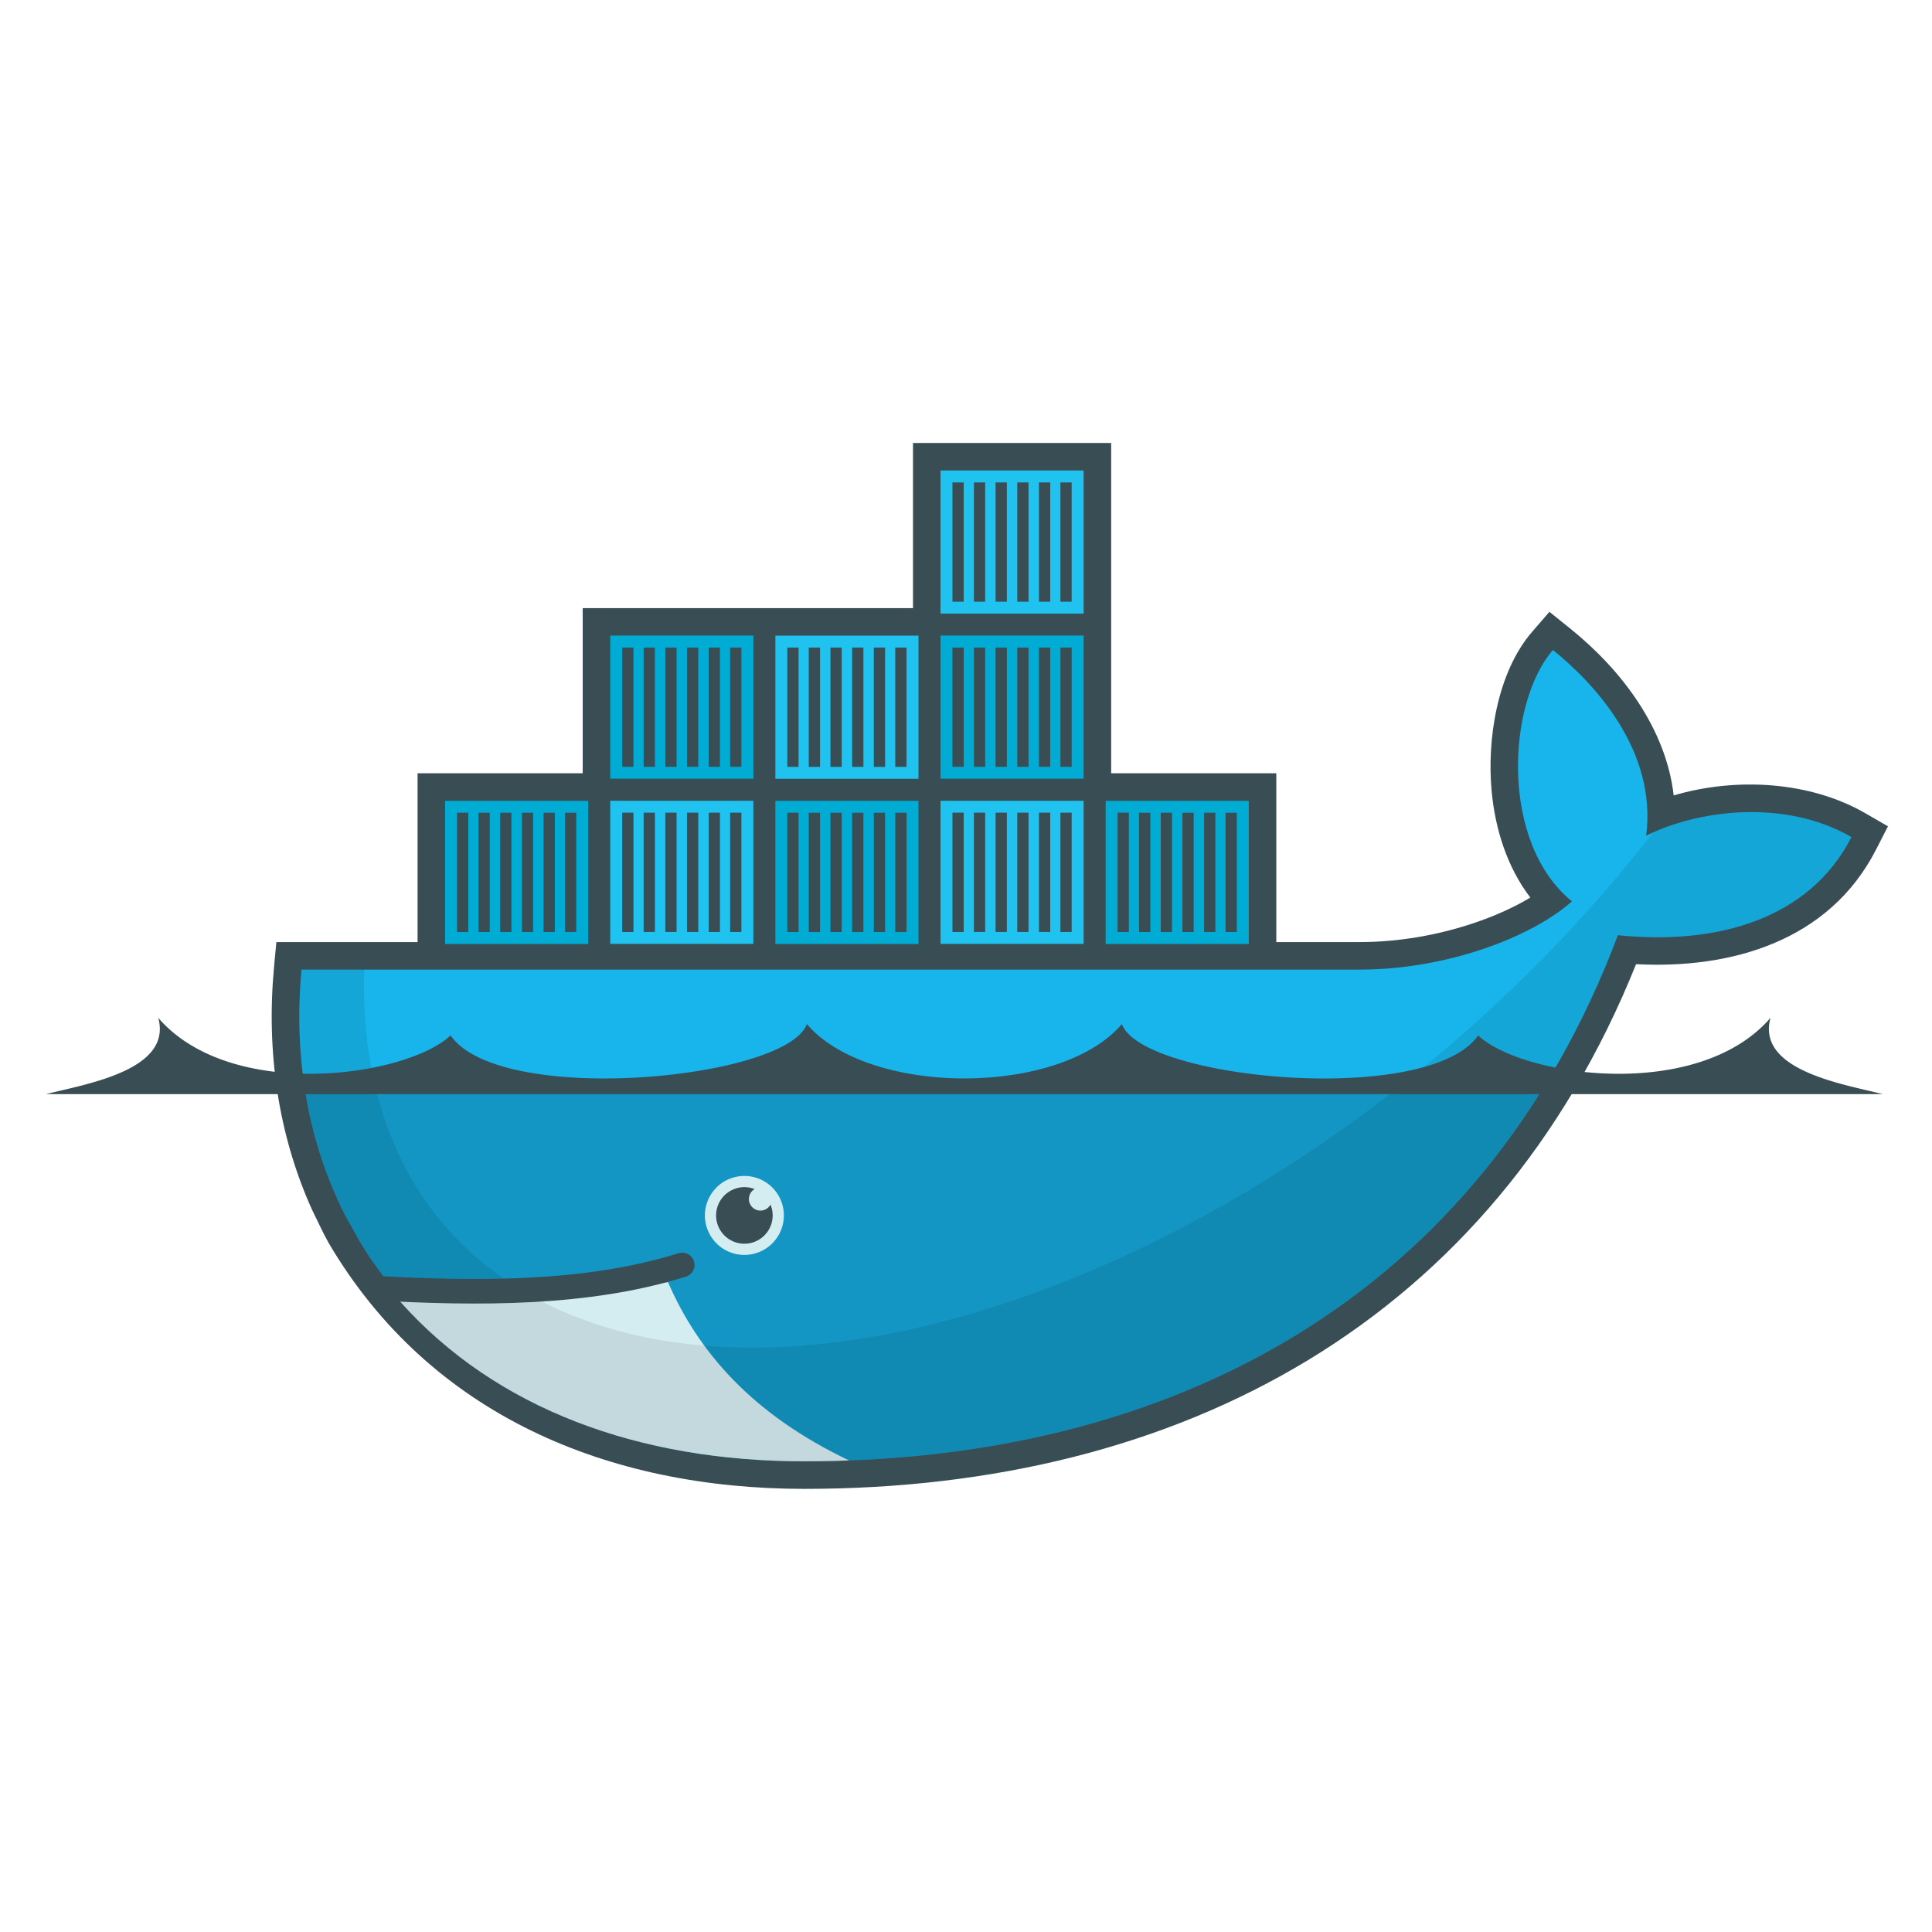 <?xml version="1.0" encoding="UTF-8" standalone="no"?>
<svg
   width="42"
   height="42"
   version="1.1"
   id="svg46"
   sodipodi:docname="docker.svg"
   inkscape:version="1.2.1 (9c6d41e, 2022-07-14)"
   xmlns:inkscape="http://www.inkscape.org/namespaces/inkscape"
   xmlns:sodipodi="http://sodipodi.sourceforge.net/DTD/sodipodi-0.dtd"
   xmlns:xlink="http://www.w3.org/1999/xlink"
   xmlns="http://www.w3.org/2000/svg"
   xmlns:svg="http://www.w3.org/2000/svg"
   xmlns:rdf="http://www.w3.org/1999/02/22-rdf-syntax-ns#"
   xmlns:cc="http://creativecommons.org/ns#"
   xmlns:dc="http://purl.org/dc/elements/1.1/">
  <sodipodi:namedview
     pagecolor="#ffffff"
     bordercolor="#666666"
     borderopacity="1"
     objecttolerance="10"
     gridtolerance="10"
     guidetolerance="10"
     inkscape:pageopacity="0"
     inkscape:pageshadow="2"
     inkscape:window-width="1473"
     inkscape:window-height="916"
     id="namedview48"
     showgrid="false"
     inkscape:zoom="8.6833333"
     inkscape:cx="30.518234"
     inkscape:cy="20.038388"
     inkscape:window-x="39"
     inkscape:window-y="38"
     inkscape:window-maximized="1"
     inkscape:current-layer="svg46"
     inkscape:showpageshadow="2"
     inkscape:pagecheckerboard="0"
     inkscape:deskcolor="#d1d1d1" />
  <defs
     id="defs5">
    <clipPath
       id="A">
      <path
         d="M 76,2 V 48 H 54 V 71 H 35.58 l -0.206,2 c -1.15,12.53 1.036,24.088 6.063,33.97 l 1.688,3.03 c 1,1.817 2.2,3.523 3.438,5.188 1.238,1.665 1.686,2.583 2.47,3.688 C 62.32,133.8 82.13,141 105,141 155.648,141 198.633,118.562 217.656,68.156 231.153,69.54 244.1,66.08 250,54.563 240.6,49.139 228.522,50.878 221.563,54.376 L 240,2 168,48 H 145 V 2 Z"
         id="path2" />
    </clipPath>
  </defs>
  <g
     transform="matrix(0.157,0,0,0.157,1,22.975)"
     id="g44">
    <path
       d="m 147.488,-39.268 h 22.866 v 23.375 h 11.562 c 5.34,0 10.83,-0.95 15.887,-2.664 2.484,-0.842 5.273,-2.015 7.724,-3.5 -3.228,-4.214 -4.876,-9.536 -5.36,-14.78 -0.66,-7.134 0.78,-16.42 5.6,-22.004 l 2.404,-2.78 2.864,2.302 c 7.2,5.794 13.276,13.9 14.345,23.118 8.683,-2.554 18.878,-1.95 26.53,2.467 l 3.14,1.812 -1.653,3.226 C 246.933,-16.053 233.4,-12.14 220.17,-12.833 200.374,36.477 157.273,59.82 105.014,59.82 78.014,59.82 53.244,49.727 39.138,25.773 38.311,24.285 37.603,22.729 36.852,21.201 32.084,10.657 30.5,-0.894 31.574,-12.436 l 0.322,-3.457 H 51.45 v -23.375 h 22.866 v -22.866 h 45.732 V -85 h 27.44 v 45.732"
       fill="#394d54"
       id="path9" />
    <g
       transform="translate(0,-85)"
       clip-path="url(#A)"
       id="g36">
      <g
         id="B">
        <g
           id="C"
           transform="translate(0,-22.866)">
          <path
             d="m 123.86,3.8 h 19.818 V 23.617 H 123.86 Z"
             fill="#00acd3"
             id="path11" />
          <path
             d="m 123.86,26.676 h 19.818 V 46.494 H 123.86 Z"
             fill="#20c2ef"
             id="path13" />
          <path
             id="D"
             d="M 126.292,21.977 V 5.46 m 2.972,16.516 V 5.46 m 3.002,16.516 V 5.46 m 3.003,16.516 V 5.46 m 3.003,16.516 V 5.46 m 2.97,16.516 V 5.46"
             stroke-width="1.56"
             stroke="#394d54" />
          <use
             xlink:href="#D"
             y="22.866"
             id="use16"
             x="0"
             width="100%"
             height="100%" />
        </g>
        <use
           xlink:href="#C"
           transform="matrix(1,0,0,-1,22.866,4.573)"
           id="use19"
           x="0"
           y="0"
           width="100%"
           height="100%" />
      </g>
      <use
         xlink:href="#B"
         x="-91.464"
         y="45.732"
         id="use22"
         width="100%"
         height="100%" />
      <use
         xlink:href="#B"
         x="-45.732"
         y="45.732"
         id="use24"
         width="100%"
         height="100%" />
      <use
         xlink:href="#B"
         y="45.732"
         id="use26"
         x="0"
         width="100%"
         height="100%" />
      <path
         d="m 221.57,54.38 c 1.533,-11.915 -7.384,-21.275 -12.914,-25.718 -6.373,7.368 -7.363,26.678 2.635,34.807 -5.58,4.956 -17.337,9.448 -29.376,9.448 H 34 C 32.83,85.484 34,146 34,146 h 217 l -0.987,-91.424 c -9.4,-5.424 -21.484,-3.694 -28.443,-0.197"
         fill="#17b5eb"
         id="path28" />
      <path
         d="m 34,89 v 57 H 251 V 89"
         fill-opacity="0.17"
         id="path30" />
      <path
         d="M 111.237,140.9 C 97.697,134.475 90.265,125.74 86.13,116.206 L 45,118 l 21,28 45.237,-5.1"
         fill="#d4edf1"
         id="path32" />
      <path
         d="m 222.5,53.938 v 0.03 c -20.86,26.9 -50.783,50.38 -82.906,62.72 -28.655,11.008 -53.638,11.06 -70.875,2.22 -1.856,-1.048 -3.676,-2.212 -5.5,-3.312 C 50.582,106.764 43.465,92.156 44.063,72.909 H 34 V 146 H 251 V 50 h -25 z"
         fill-opacity="0.085"
         id="path34" />
    </g>
    <path
       d="m 45.625,32.03 c 14.165,0.775 29.282,0.914 42.47,-3.22"
       fill="none"
       stroke-width="3.4"
       stroke="#394d54"
       stroke-linecap="round"
       id="path38" />
    <path
       d="m 102.17,21.96 a 5.47,5.47 0 0 1 -5.467,5.467 5.47,5.47 0 0 1 -5.468,-5.467 5.47,5.47 0 0 1 5.468,-5.468 5.47,5.47 0 0 1 5.467,5.468 z"
       fill="#d4edf1"
       id="path40" />
    <path
       d="m 98.12,18.308 a 1.6,1.6 0 0 0 0.798,2.981 c 0.605,0 1.13,-0.336 1.402,-0.832 0.192,0.462 0.298,0.97 0.298,1.502 0,2.162 -1.753,3.915 -3.916,3.915 -2.163,0 -3.916,-1.753 -3.916,-3.915 a 3.92,3.92 0 0 1 3.916,-3.917 3.91,3.91 0 0 1 1.418,0.265 z M 0,5.162 h 254.327 c -5.538,-1.405 -17.52,-3.302 -15.545,-10.56 -10.07,11.652 -34.353,8.174 -40.48,2.43 -6.825,9.898 -46.555,6.136 -49.326,-1.575 -8.556,10.04 -35.067,10.04 -43.623,0 -2.772,7.7 -42.5,11.473 -49.327,1.575 -6.128,5.746 -30.4,9.223 -40.48,-2.43 C 17.522,1.86 5.54,3.758 0,5.162"
       fill="#394d54"
       id="path42" />
  </g>
</svg>
